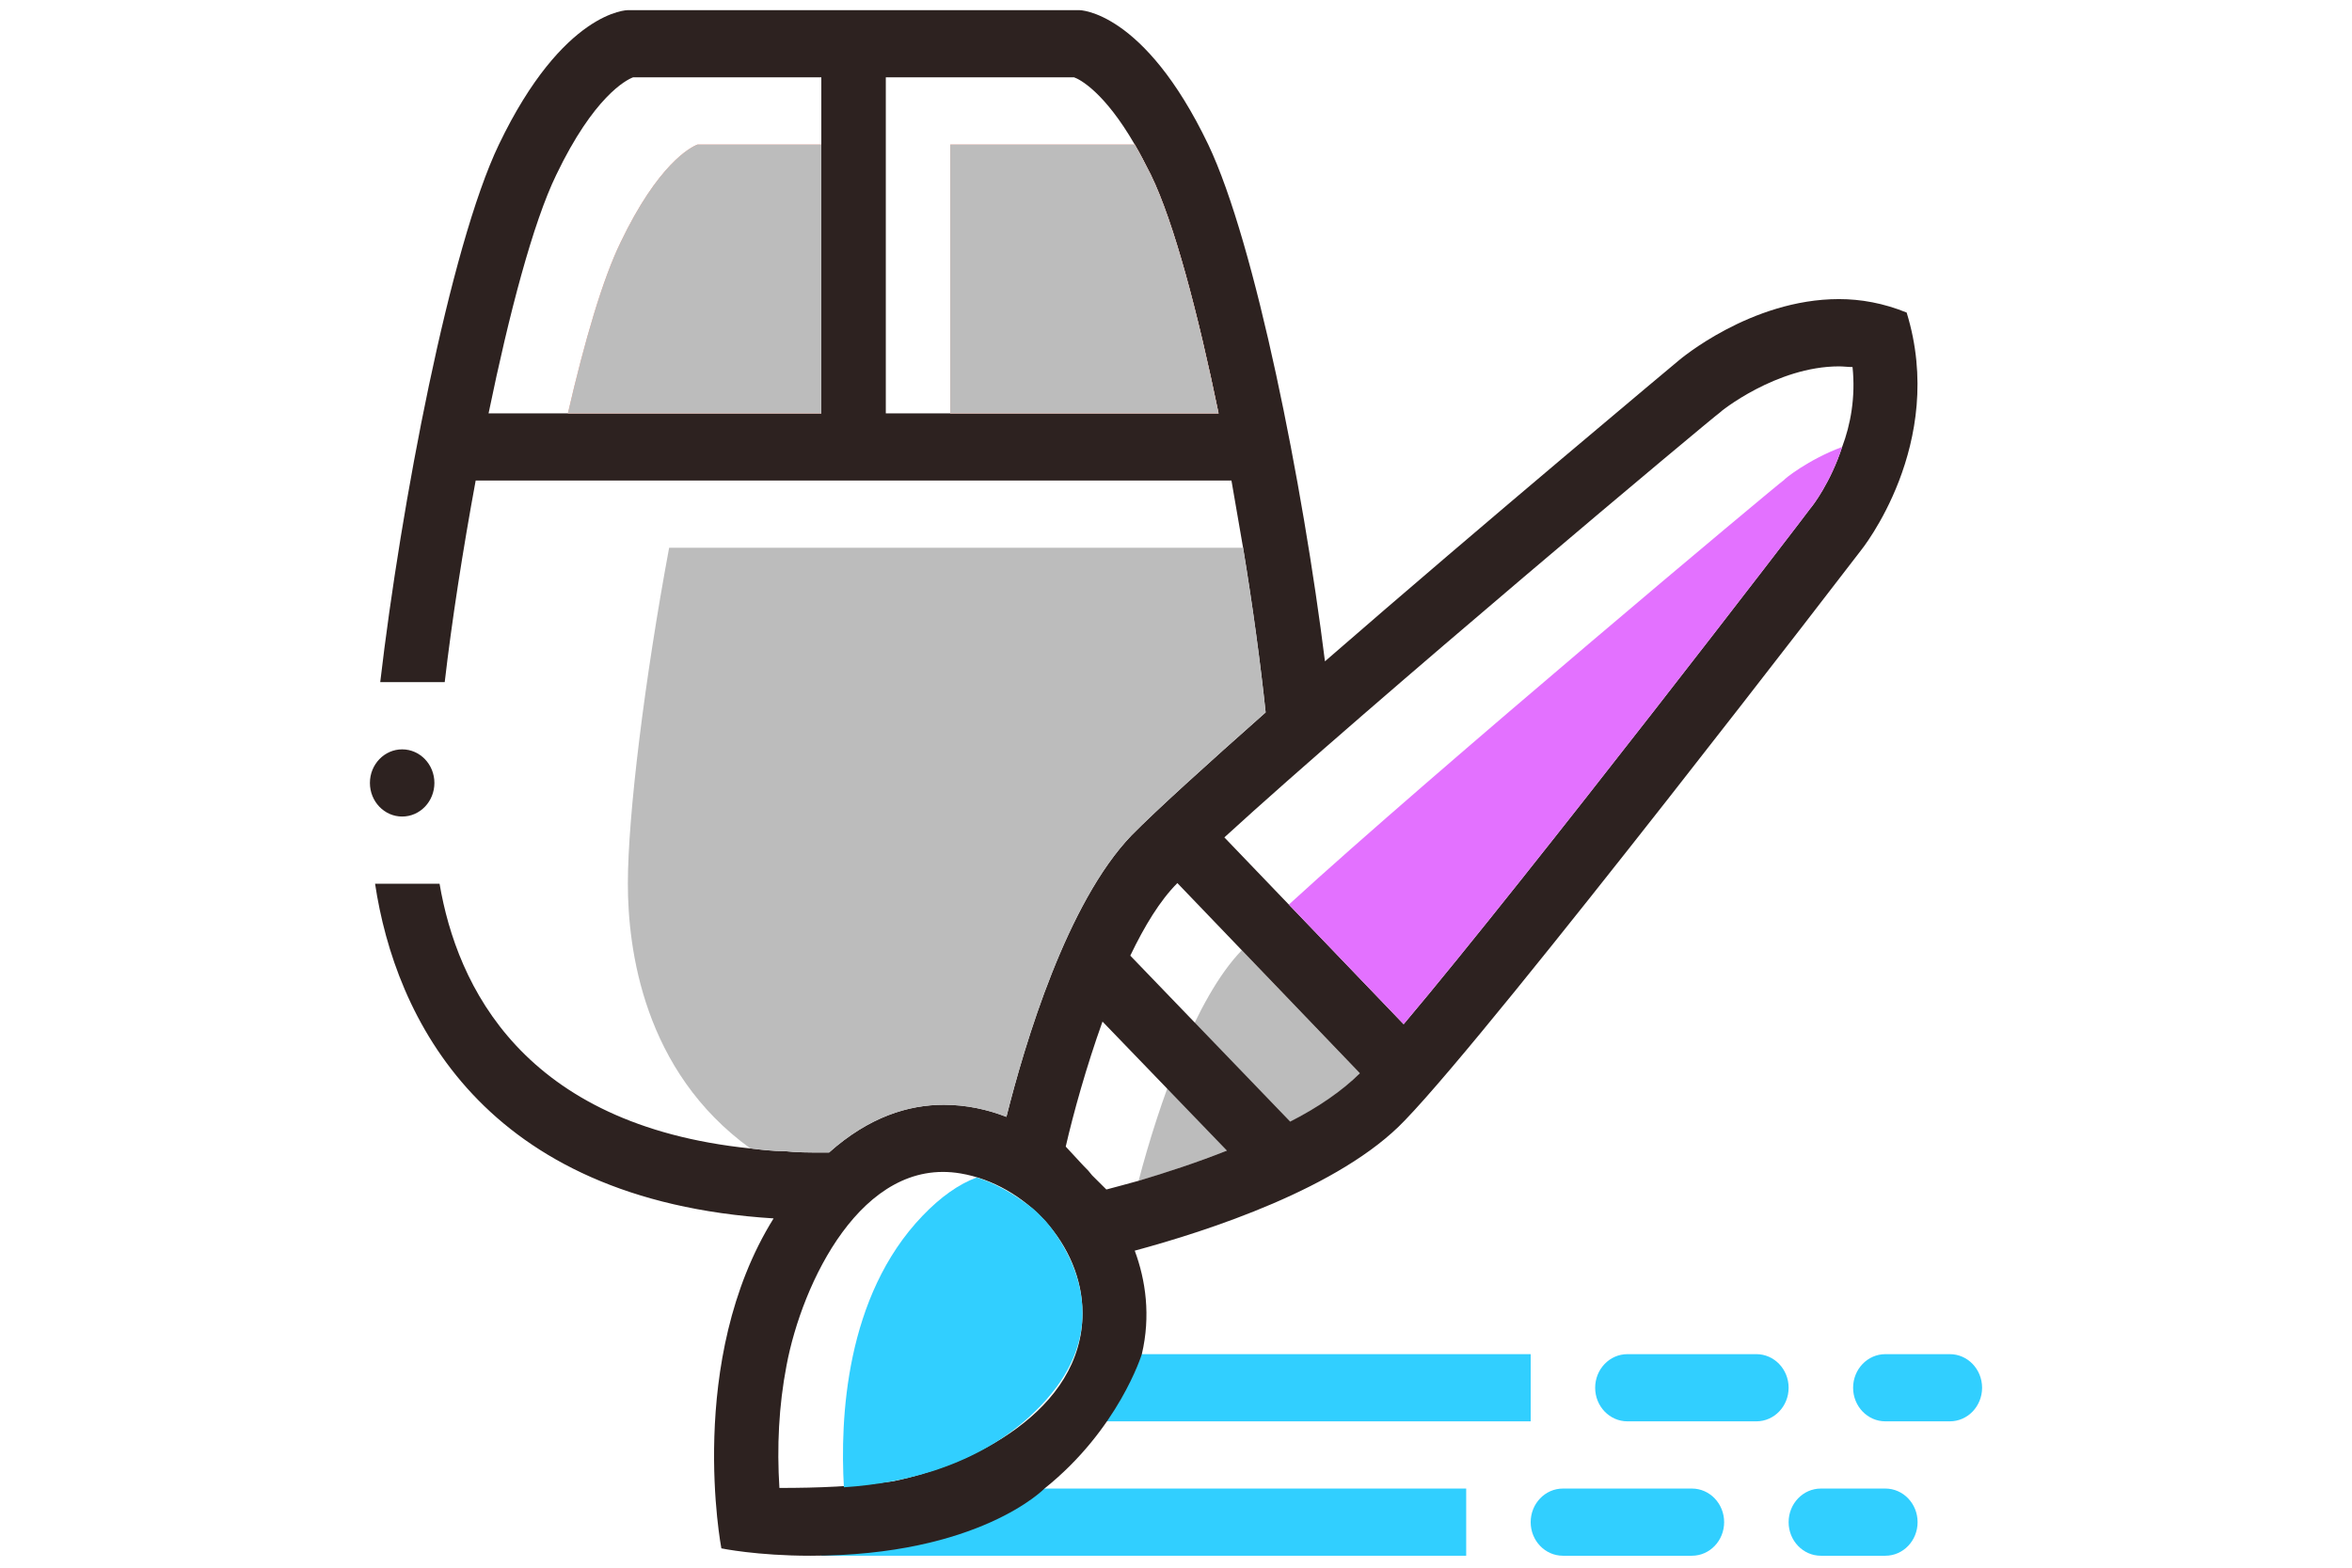 <svg width="90" height="60" viewBox="0 0 73 71" fill="none" xmlns="http://www.w3.org/2000/svg">
<path d="M32.12 61.329H52.56V64.372H32.12V61.329Z" fill="#31CFFF"/>
<path d="M20.44 67.416H49.64V70.459H20.44V67.416Z" fill="#31CFFF"/>
<path d="M44.822 48.607C42.693 50.798 38.135 52.5 34.806 53.477C35.711 50.038 37.376 45.198 39.478 43.038L44.822 48.607Z" fill="#BCBCBC"/>
<path d="M69.584 14.155C68.533 13.729 67.511 13.546 66.518 13.546C62.517 13.546 59.276 16.316 59.276 16.316C59.276 16.316 50.487 23.651 43.245 29.951C42.253 22.007 40.092 11.02 37.96 6.546C35.04 0.459 32.12 0.459 32.12 0.459H11.68C11.68 0.459 8.76 0.459 5.84 6.546C3.621 11.172 1.402 22.89 0.467 30.894H3.387C3.709 28.125 4.205 24.929 4.789 21.764H39.011C39.187 22.768 39.362 23.803 39.537 24.807C39.975 27.455 40.325 30.042 40.559 32.264C37.843 34.668 35.595 36.707 34.486 37.833C31.566 40.877 29.668 47.207 28.821 50.582C27.974 50.251 27.01 50.035 25.988 50.035C24.382 50.035 22.601 50.582 20.791 52.196H20.44C19.856 52.196 19.331 52.196 18.776 52.135C18.25 52.135 17.725 52.071 17.228 52.013C6.921 50.951 3.942 44.651 3.154 40.025H0.234C1.139 46.051 5.081 54.359 18.279 55.181C14.279 61.603 15.914 70.125 15.914 70.125C15.914 70.125 17.52 70.459 19.944 70.459C27.594 70.459 30.544 67.416 30.544 67.416C33.901 64.738 34.953 61.329 34.953 61.329C35.361 59.594 35.128 57.981 34.632 56.642C37.902 55.759 43.946 53.812 46.866 50.738C51.013 46.449 67.511 24.932 67.511 24.932C67.511 24.932 71.424 20.12 69.584 14.155ZM20.44 18.72H5.373C6.307 14.185 7.388 10.077 8.439 7.916C10.133 4.385 11.593 3.625 11.914 3.503H20.44V18.72ZM23.36 18.72V3.503H31.887C32.15 3.594 33.259 4.172 34.632 6.546C34.865 6.942 35.099 7.399 35.361 7.916C36.413 10.077 37.493 14.185 38.428 18.72H23.36ZM23.711 67.081C21.959 67.325 20.294 67.388 18.542 67.388C18.425 65.532 18.513 63.672 18.863 61.849C19.564 58.109 22.28 52.384 26.747 53.145C29.638 53.632 32.266 56.344 32.266 59.475C32.266 63.916 27.244 66.351 23.711 67.081ZM34.807 53.477C34.281 53.629 33.785 53.751 33.347 53.872L32.704 53.233L32.529 53.02L32.295 52.78L31.507 51.928C31.858 50.406 32.441 48.306 33.172 46.267L38.807 52.11C37.435 52.655 36.033 53.111 34.807 53.477ZM41.669 50.798L34.43 43.281C35.072 41.942 35.773 40.785 36.562 39.994L39.482 43.038L44.825 48.607C44.034 49.398 42.924 50.159 41.669 50.798ZM66.664 20.242C66.138 21.855 65.321 22.92 65.233 23.012C65.116 23.194 52.531 39.599 46.808 46.386L38.69 37.925C45.202 31.962 60.911 18.811 61.116 18.693C61.116 18.662 63.685 16.593 66.521 16.593C66.722 16.593 66.93 16.623 67.134 16.623C67.277 17.99 67.043 19.238 66.664 20.242Z" fill="#2D2220"/>
<path d="M32.266 59.472C32.266 60.751 31.799 62.184 30.368 63.672C27.857 66.29 24.353 67.172 21.462 67.358C21.287 64.281 21.52 58.712 25.024 55.062C25.842 54.21 26.66 53.629 27.477 53.328C28.645 53.693 29.579 54.393 30.047 54.758L30.251 54.944L30.602 55.306C31.273 56.094 32.266 57.616 32.266 59.472Z" fill="#31CFFF"/>
<path d="M66.663 20.242C66.138 21.855 65.32 22.92 65.233 23.012C65.116 23.194 52.531 39.599 46.807 46.385L41.61 40.968C48.121 35.006 63.831 21.855 64.035 21.736C64.035 21.703 65.116 20.82 66.663 20.242Z" fill="#E371FF"/>
<path d="M38.427 18.72H26.28V6.546H34.631C34.865 6.942 35.098 7.398 35.361 7.916C36.412 10.077 37.493 14.185 38.427 18.72Z" fill="#FFA28D"/>
<path d="M20.44 6.546V18.72H8.965C9.724 15.433 10.541 12.633 11.359 10.959C13.053 7.429 14.513 6.668 14.834 6.546H20.44Z" fill="#FFA28D"/>
<path d="M38.427 18.72H26.28V6.546H34.631C34.865 6.942 35.098 7.398 35.361 7.916C36.412 10.077 37.493 14.185 38.427 18.72Z" fill="#BCBCBC"/>
<path d="M20.44 6.546V18.72H8.965C9.724 15.433 10.541 12.633 11.359 10.959C13.053 7.429 14.513 6.668 14.834 6.546H20.44Z" fill="#BCBCBC"/>
<path d="M40.559 32.264C37.843 34.668 35.595 36.707 34.485 37.833C31.565 40.877 29.667 47.207 28.82 50.583C27.974 50.251 27.01 50.035 25.988 50.035C24.382 50.035 22.601 50.583 20.79 52.196H20.44C19.856 52.196 19.33 52.196 18.776 52.135C18.25 52.135 17.724 52.071 17.228 52.013C12.381 48.516 11.68 42.977 11.68 40.025C11.68 36.92 12.439 30.773 13.549 24.807H39.537C39.975 27.455 40.325 30.042 40.559 32.264Z" fill="#BCBCBC"/>
<path d="M1.46 36.981C2.266 36.981 2.92 36.3 2.92 35.459C2.92 34.619 2.266 33.938 1.46 33.938C0.654 33.938 0 34.619 0 35.459C0 36.3 0.654 36.981 1.46 36.981Z" fill="#2D2220"/>
<path d="M64.24 62.851C64.24 62.011 63.586 61.329 62.78 61.329H56.94C56.134 61.329 55.48 62.011 55.48 62.851C55.48 63.691 56.134 64.372 56.94 64.372H62.78C63.586 64.372 64.24 63.691 64.24 62.851Z" fill="#31CFFF"/>
<path d="M73 62.851C73 62.011 72.346 61.329 71.54 61.329H68.62C67.814 61.329 67.16 62.011 67.16 62.851C67.16 63.691 67.814 64.372 68.62 64.372H71.54C72.346 64.372 73 63.691 73 62.851Z" fill="#31CFFF"/>
<path d="M61.32 68.938C61.32 68.098 60.666 67.416 59.86 67.416H54.02C53.214 67.416 52.56 68.098 52.56 68.938C52.56 69.778 53.214 70.459 54.02 70.459H59.86C60.666 70.459 61.32 69.778 61.32 68.938Z" fill="#31CFFF"/>
<path d="M70.08 68.938C70.08 68.098 69.426 67.416 68.62 67.416H65.7C64.894 67.416 64.24 68.098 64.24 68.938C64.24 69.778 64.894 70.459 65.7 70.459H68.62C69.426 70.459 70.08 69.778 70.08 68.938Z" fill="#31CFFF"/>
</svg>
